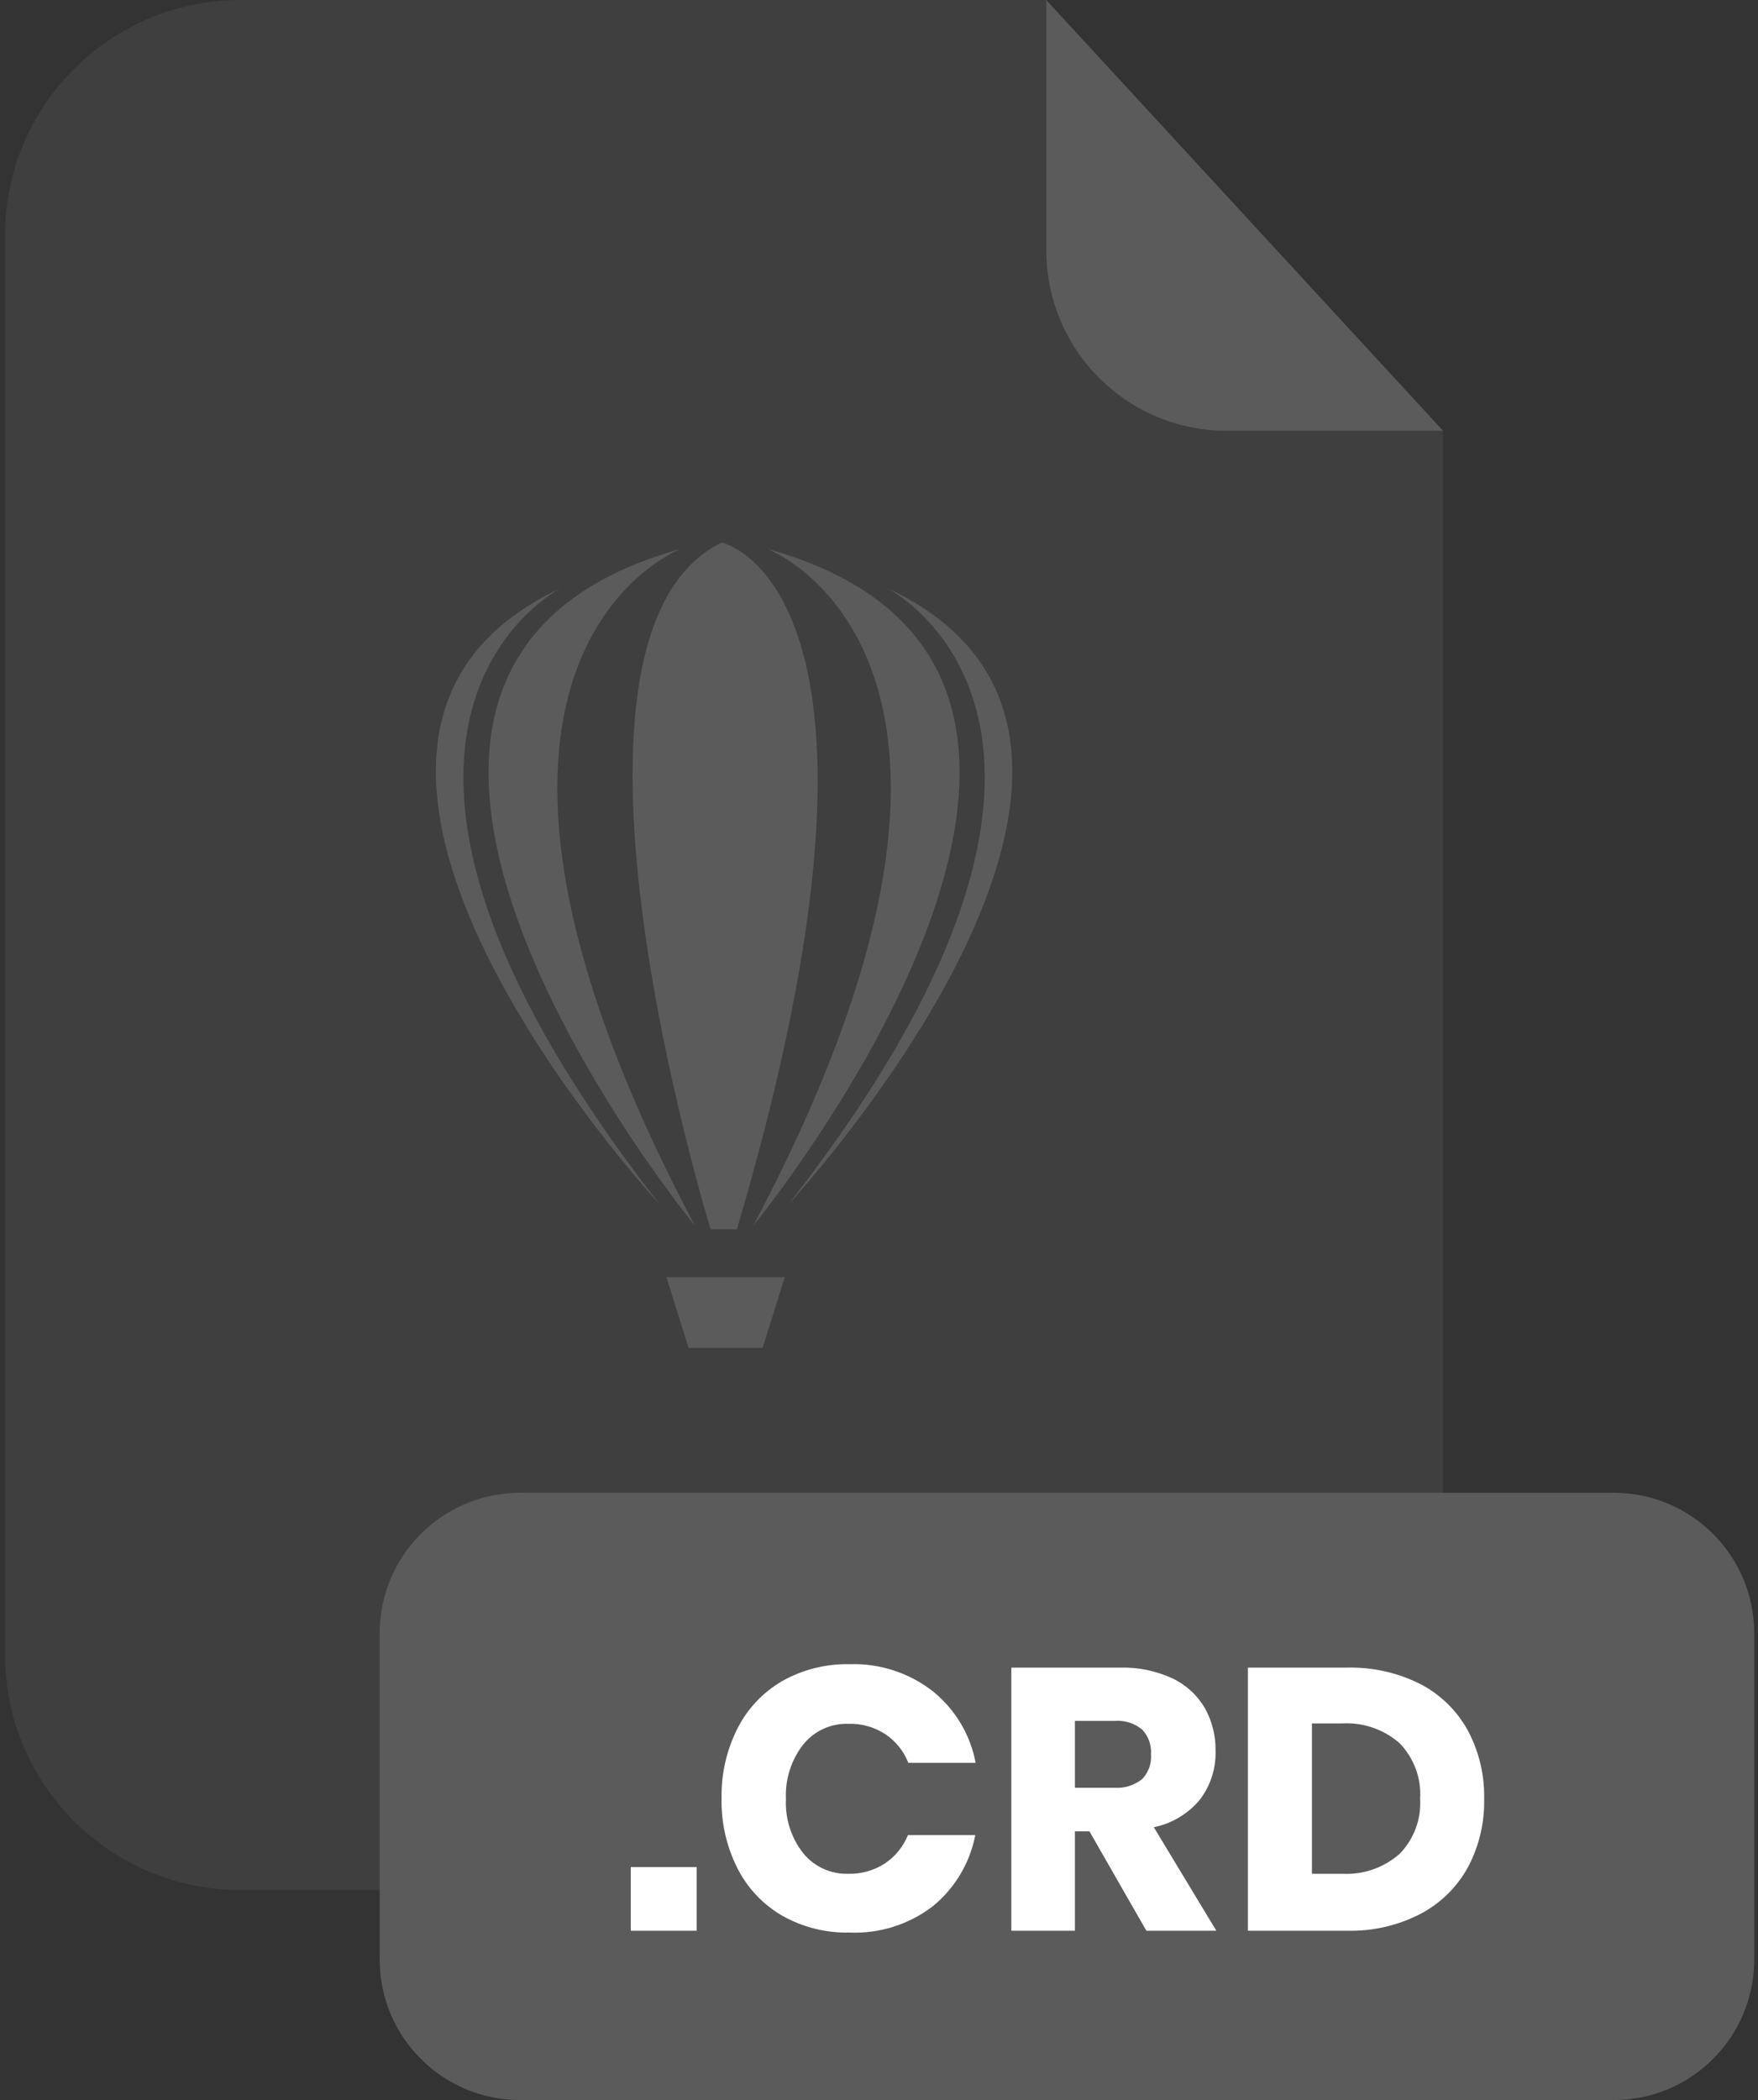 <svg xmlns="http://www.w3.org/2000/svg" fill="none" viewBox="0 0 201 240"><rect x="0" y="0" width="201" height="240" fill="#333333" stroke="none"/><g clip-path="url(#a)"><path fill="#5B5B5B" d="M140.24 49.24C134.773 49.235 129.531 47.061 125.665 43.195C121.799 39.329 119.625 34.087 119.62 28.62V0H27.48C23.945 -2.4406e-07 20.445 0.696 17.18 2.049C13.914 3.402 10.947 5.385 8.448 7.885C5.949 10.385 3.967 13.353 2.615 16.619C1.264 19.885 0.569 23.385 0.57 26.92V189.13C0.58 196.26 3.42 203.094 8.466 208.132C13.511 213.17 20.35 216 27.48 216H138.09C145.222 216 152.062 213.169 157.107 208.129C162.153 203.089 164.992 196.252 165 189.12V49.24H140.24Z" opacity=".3"/><path fill="#5B5B5B" d="M165 49.24H140.24C134.773 49.235 129.531 47.061 125.665 43.195 121.799 39.329 119.625 34.087 119.62 28.62V0L165 49.24ZM184.51 170.6H59.47C50.6 170.6 43.41 177.79 43.41 186.66V223.94C43.41 232.81 50.6 240 59.47 240H184.51C193.38 240 200.57 232.81 200.57 223.94V186.66C200.57 177.79 193.38 170.6 184.51 170.6Z"/><path fill="#fff" d="M79.65 213.37V220.65H72.12V213.37H79.65ZM106.68 193.3C109.217 195.358 110.943 198.249 111.55 201.46H103.85C103.331 200.128 102.417 198.987 101.23 198.19 99.975 197.369 98.498 196.954 97 197 96.021 196.968 95.048 197.163 94.156 197.569 93.265 197.975 92.479 198.581 91.86 199.34 90.463 201.115 89.753 203.334 89.86 205.59 89.75 207.84 90.46 210.054 91.86 211.82 92.481 212.575 93.268 213.176 94.16 213.579 95.051 213.981 96.023 214.173 97 214.14 98.485 214.178 99.946 213.762 101.19 212.95 102.365 212.157 103.277 211.033 103.81 209.72H111.51C110.89 212.92 109.167 215.801 106.64 217.86 103.919 219.943 100.553 221.004 97.13 220.86 94.436 220.92 91.777 220.253 89.43 218.93 87.232 217.655 85.453 215.768 84.31 213.5 83.06 211.022 82.439 208.275 82.5 205.5 82.447 202.742 83.068 200.013 84.31 197.55 85.453 195.281 87.232 193.395 89.43 192.12 91.777 190.797 94.436 190.13 97.13 190.19 100.58 190.071 103.961 191.173 106.68 193.3ZM131.07 220.65 124.56 209.29H122.9V220.65H115.63V190.58H128.05C130.118 190.522 132.171 190.943 134.05 191.81 135.594 192.54 136.883 193.718 137.75 195.19 138.587 196.689 139.012 198.383 138.98 200.1 139.037 202.111 138.401 204.081 137.18 205.68 135.835 207.295 133.979 208.403 131.92 208.82L139.07 220.65H131.07ZM122.9 204.31H127.41C128.561 204.392 129.701 204.034 130.6 203.31 130.955 202.934 131.227 202.488 131.4 202.001 131.572 201.514 131.64 200.995 131.6 200.48 131.635 199.968 131.564 199.454 131.392 198.971 131.22 198.487 130.95 198.045 130.6 197.67 129.717 196.931 128.577 196.572 127.43 196.67H122.9V204.31ZM167.84 213.39C166.591 215.666 164.699 217.523 162.4 218.73 159.818 220.06 156.943 220.72 154.04 220.65H142.68V190.58H154C156.904 190.505 159.783 191.147 162.38 192.45 164.667 193.634 166.553 195.467 167.8 197.72 169.093 200.124 169.744 202.821 169.69 205.55 169.755 208.279 169.118 210.979 167.84 213.39ZM160.01 211.88C160.825 211.05 161.456 210.057 161.863 208.966 162.27 207.876 162.442 206.712 162.37 205.55 162.442 204.387 162.269 203.222 161.862 202.13 161.456 201.038 160.825 200.043 160.01 199.21 158.188 197.62 155.813 196.811 153.4 196.96H150V214.14H153.45C155.845 214.274 158.197 213.462 160 211.88H160.01Z"/><path fill="#5B5B5B" d="M82.52 62C82.52 62 106 67 84.25 140.49H81.25C81.25 140.49 60.35 72.8 82.52 62Z"/><path fill="#5B5B5B" d="M87.71 62.72C87.71 62.72 120.55 75.11 86.13 140.06C86.13 140.06 138.12 76.69 87.71 62.72Z"/><path fill="#5B5B5B" d="M101.39 67.19C101.39 67.19 132.93 82.88 90.16 137.61 90.16 137.61 139.27 84.76 101.39 67.19ZM77.86 62.72C77.86 62.72 45.02 75.11 79.44 140.06 79.44 140.06 27.45 76.69 77.86 62.72Z"/><path fill="#5B5B5B" d="M64.18 67.19C64.18 67.19 32.64 82.88 75.41 137.61 75.41 137.61 26.3 84.76 64.18 67.19ZM87.19 154.03H78.73L76.19 145.96H89.73L87.19 154.03Z"/></g><defs><clipPath id="a"><path fill="#fff" d="M0 0H200V240H0z" transform="translate(.57)"/></clipPath></defs></svg>